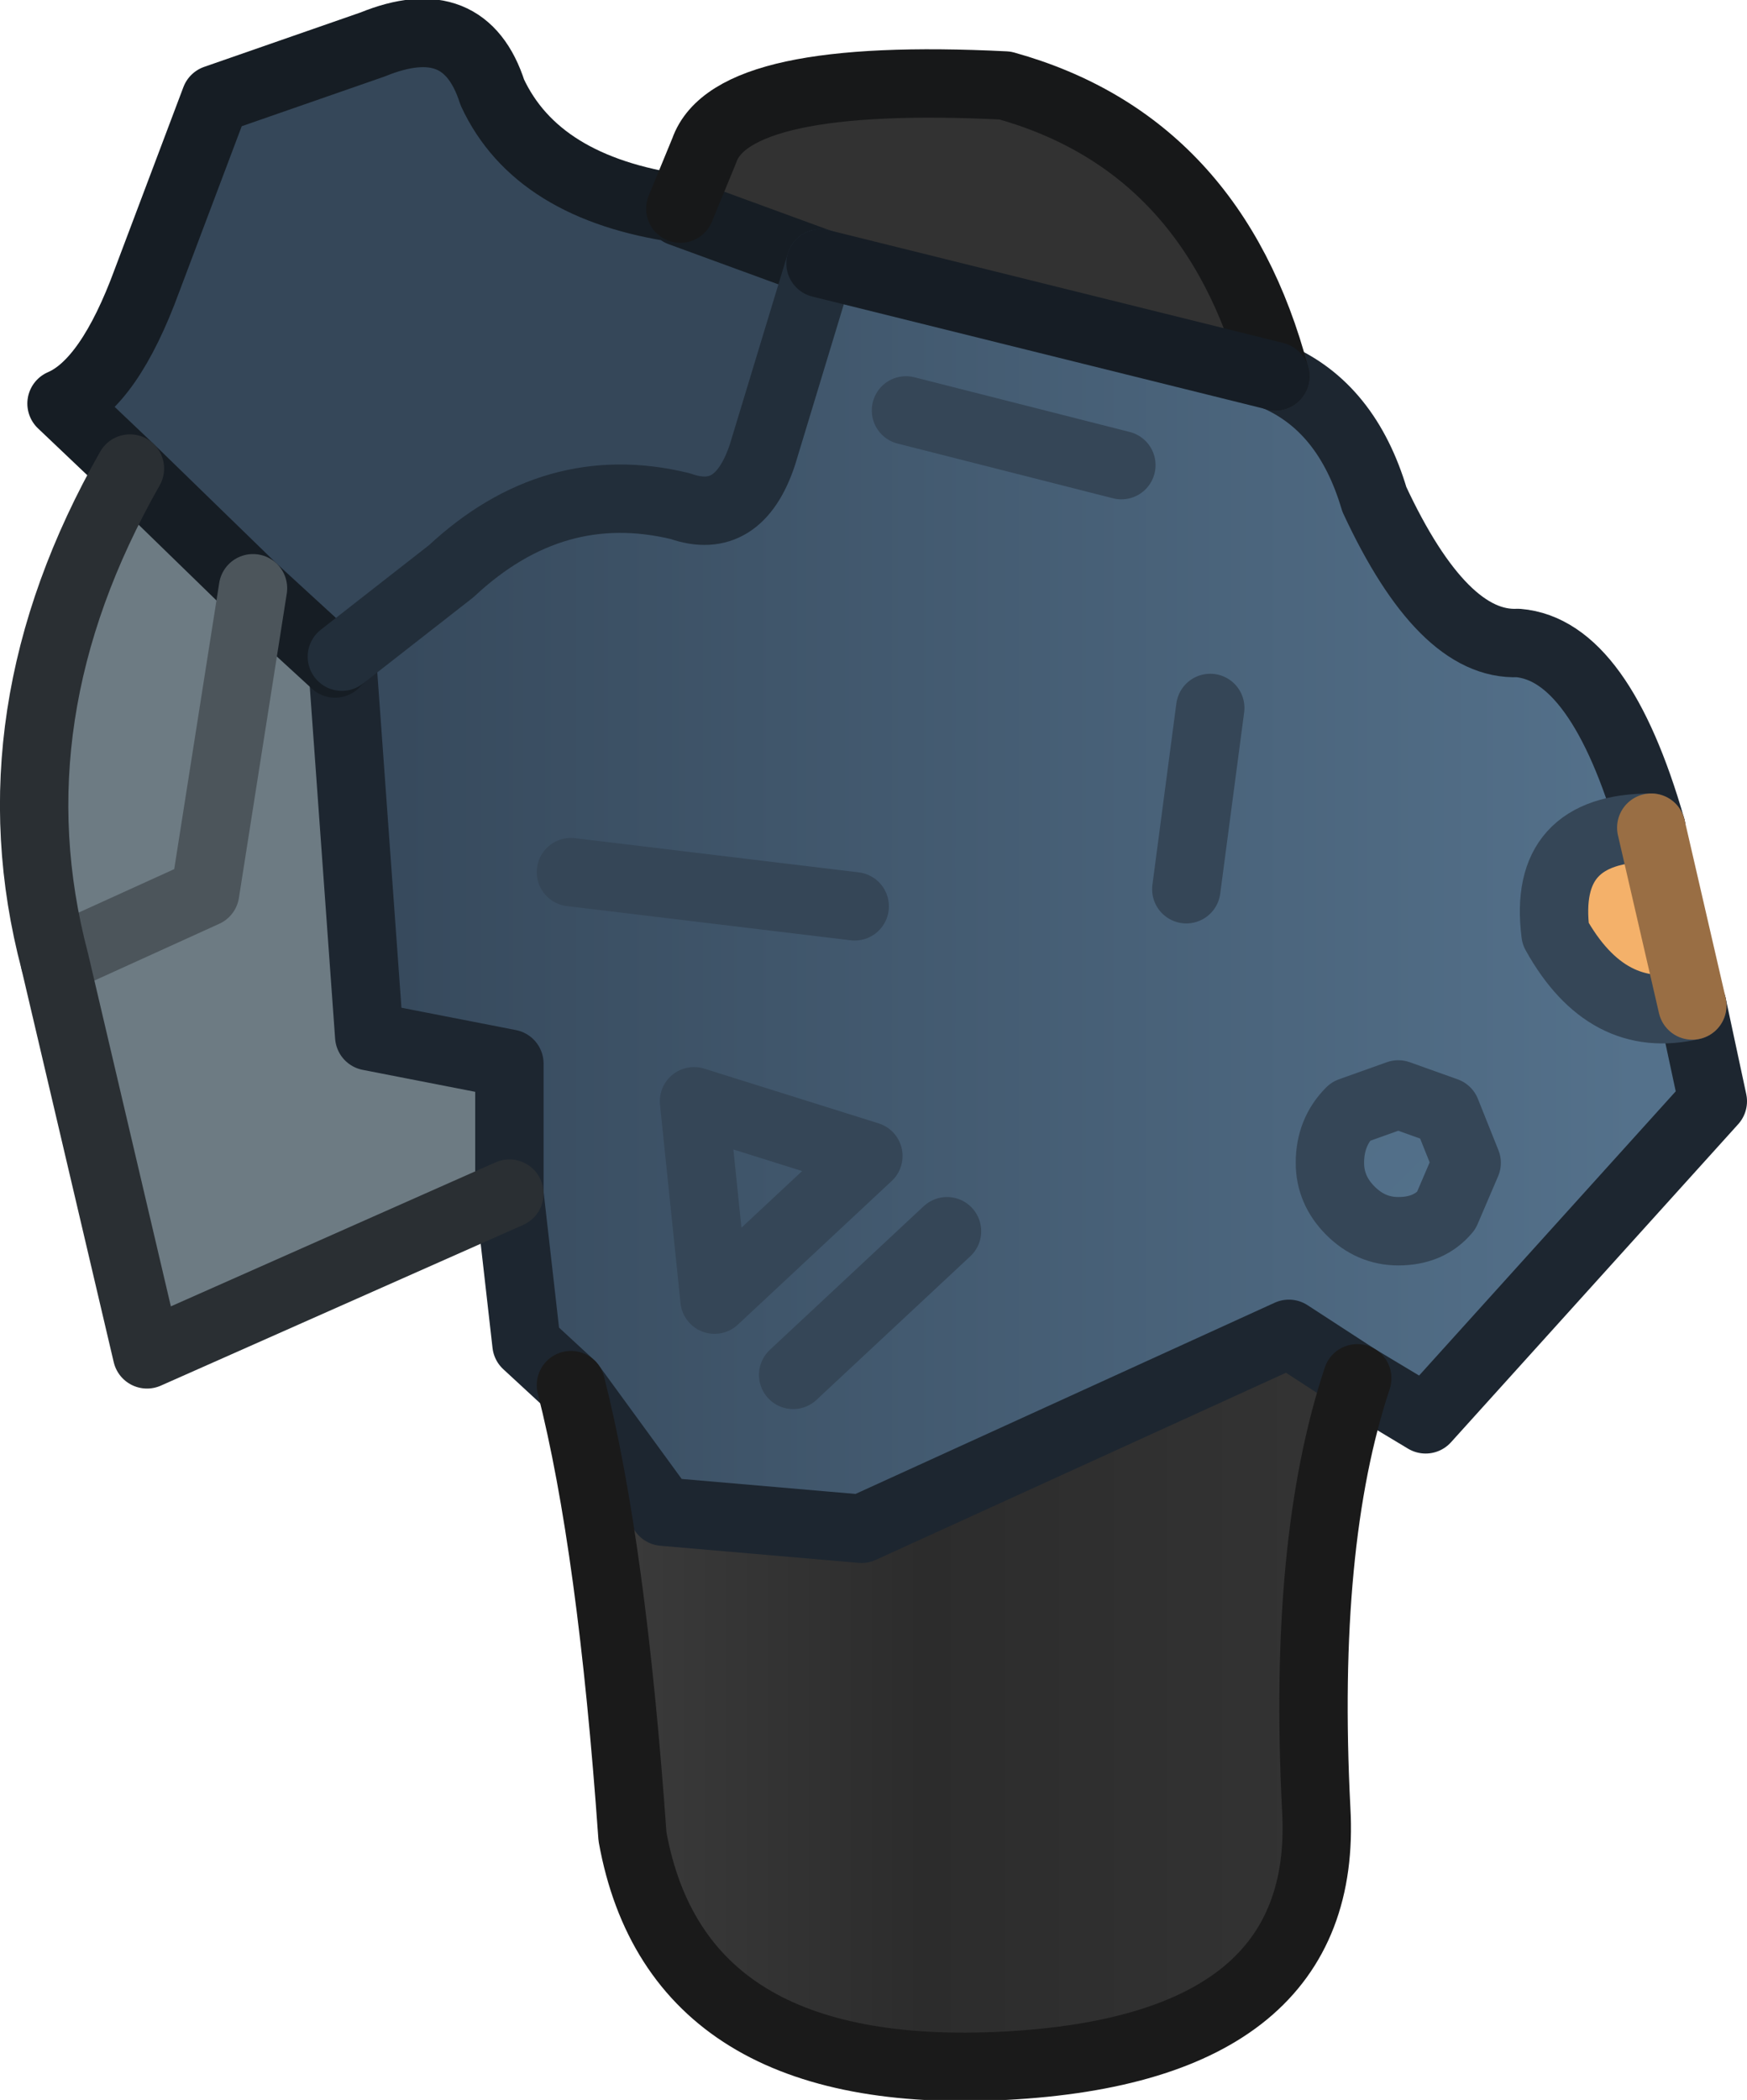 <?xml version="1.0" encoding="UTF-8" standalone="no"?>
<svg xmlns:xlink="http://www.w3.org/1999/xlink" height="30.7px" width="25.55px" xmlns="http://www.w3.org/2000/svg">
  <g transform="matrix(1.0, 0.0, 0.0, 1.0, 15.15, 30.25)">
    <path d="M3.5 -24.75 Q4.55 -24.3 4.95 -22.95 5.95 -20.8 7.05 -20.85 8.25 -20.75 9.0 -18.15 7.4 -18.15 7.6 -16.6 8.35 -15.25 9.6 -15.55 L9.9 -14.15 5.7 -9.5 4.7 -10.1 3.7 -10.75 -2.55 -7.9 -5.45 -8.15 -6.8 -10.0 -7.45 -10.6 -7.7 -12.8 -7.7 -14.7 -9.75 -15.1 -10.15 -20.65 -8.55 -21.9 Q-7.05 -23.3 -5.2 -22.85 -4.35 -22.55 -4.0 -23.6 L-3.15 -26.4 3.5 -24.75 M4.6 -14.0 Q4.3 -13.7 4.3 -13.25 4.3 -12.85 4.6 -12.55 4.9 -12.25 5.3 -12.25 5.75 -12.25 6.0 -12.55 L6.3 -13.25 6.0 -14.0 5.3 -14.25 4.6 -14.0 M2.55 -19.9 L2.2 -17.25 2.55 -19.9 M-2.65 -17.0 L-6.8 -17.5 -2.65 -17.0 M-2.45 -13.35 L-5.0 -14.15 -4.7 -11.25 -2.45 -13.35 -4.7 -11.25 -5.0 -14.15 -2.45 -13.35 M1.25 -23.45 L-1.9 -24.25 1.25 -23.45 M-1.3 -12.25 L-3.55 -10.15 -1.3 -12.25" fill="url(#gradient0)" fill-rule="evenodd" stroke="none"/>
    <path d="M4.6 -14.0 L5.3 -14.25 6.0 -14.0 6.3 -13.25 6.0 -12.55 Q5.75 -12.25 5.3 -12.25 4.9 -12.25 4.6 -12.55 4.3 -12.85 4.3 -13.25 4.3 -13.7 4.6 -14.0" fill="url(#gradient1)" fill-rule="evenodd" stroke="none"/>
    <path d="M4.7 -10.1 Q3.9 -7.7 4.1 -3.8 4.3 -0.3 -0.45 -0.05 -5.25 0.2 -5.9 -3.4 -6.2 -7.65 -6.8 -10.0 L-5.45 -8.15 -2.55 -7.9 3.7 -10.75 4.7 -10.1" fill="url(#gradient2)" fill-rule="evenodd" stroke="none"/>
    <path d="M-13.25 -23.4 L-14.25 -24.35 Q-13.55 -24.65 -13.0 -26.15 L-12.0 -28.8 -9.7 -29.6 Q-8.35 -30.15 -7.95 -28.9 -7.3 -27.5 -5.2 -27.2 L-5.2 -27.15 -3.15 -26.4 -4.0 -23.6 Q-4.35 -22.55 -5.2 -22.85 -7.05 -23.3 -8.55 -21.9 L-10.15 -20.65 -10.25 -20.55 -11.45 -21.65 -13.25 -23.4" fill="#354759" fill-rule="evenodd" stroke="none"/>
    <path d="M-5.2 -27.2 L-4.85 -28.05 Q-4.45 -29.2 -0.45 -29.0 2.6 -28.15 3.5 -24.75 L-3.15 -26.4 -5.2 -27.15 -5.2 -27.2" fill="#323232" fill-rule="evenodd" stroke="none"/>
    <path d="M-7.7 -12.8 L-13.0 -10.45 -14.35 -16.2 Q-15.3 -19.8 -13.25 -23.4 L-11.45 -21.65 -12.15 -17.2 -14.35 -16.2 -12.15 -17.2 -11.45 -21.65 -10.25 -20.55 -10.15 -20.65 -9.75 -15.1 -7.7 -14.7 -7.7 -12.8" fill="#6d7b83" fill-rule="evenodd" stroke="none"/>
    <path d="M9.0 -18.15 L9.6 -15.55 Q8.35 -15.25 7.6 -16.6 7.4 -18.15 9.0 -18.15" fill="#f4b16a" fill-rule="evenodd" stroke="none"/>
    <path d="M3.5 -24.75 Q4.55 -24.3 4.95 -22.95 5.95 -20.8 7.05 -20.85 8.25 -20.75 9.0 -18.15 M9.6 -15.55 L9.9 -14.15 5.7 -9.5 4.7 -10.1 3.7 -10.75 -2.55 -7.9 -5.45 -8.15 -6.8 -10.0 -7.45 -10.6 -7.7 -12.8 -7.7 -14.7 -9.75 -15.1 -10.15 -20.65" fill="none" stroke="#1d2630" stroke-linecap="round" stroke-linejoin="round" stroke-width="1.0"/>
    <path d="M4.7 -10.1 Q3.9 -7.7 4.1 -3.8 4.3 -0.3 -0.45 -0.05 -5.25 0.2 -5.9 -3.4 -6.2 -7.65 -6.8 -10.0" fill="none" stroke="#1a1a1a" stroke-linecap="round" stroke-linejoin="round" stroke-width="1.0"/>
    <path d="M-13.25 -23.4 L-14.25 -24.35 Q-13.55 -24.65 -13.0 -26.15 L-12.0 -28.8 -9.7 -29.6 Q-8.35 -30.15 -7.95 -28.9 -7.3 -27.5 -5.2 -27.2 L-5.2 -27.15 -3.15 -26.4 M-11.45 -21.65 L-13.25 -23.4 M-10.15 -20.65 L-10.25 -20.55 -11.45 -21.65" fill="none" stroke="#161d24" stroke-linecap="round" stroke-linejoin="round" stroke-width="1.0"/>
    <path d="M-5.2 -27.2 L-4.85 -28.05 Q-4.45 -29.2 -0.45 -29.0 2.6 -28.15 3.5 -24.75" fill="none" stroke="#171819" stroke-linecap="round" stroke-linejoin="round" stroke-width="1.0"/>
    <path d="M4.6 -14.0 L5.3 -14.25 6.0 -14.0 6.3 -13.25 6.0 -12.55 Q5.75 -12.25 5.3 -12.25 4.9 -12.25 4.6 -12.55 4.3 -12.85 4.3 -13.25 4.3 -13.7 4.6 -14.0 M9.0 -18.15 Q7.4 -18.15 7.6 -16.6 8.35 -15.25 9.6 -15.55 M2.2 -17.25 L2.55 -19.9 M-2.45 -13.35 L-4.7 -11.25 -5.0 -14.15 -2.45 -13.35 M-6.8 -17.5 L-2.65 -17.0 M-3.55 -10.15 L-1.3 -12.25 M-1.9 -24.25 L1.25 -23.45" fill="none" stroke="#354657" stroke-linecap="round" stroke-linejoin="round" stroke-width="1.0"/>
    <path d="M-3.15 -26.4 L-4.0 -23.6 Q-4.35 -22.55 -5.2 -22.85 -7.05 -23.3 -8.55 -21.9 L-10.15 -20.65" fill="none" stroke="#222e3a" stroke-linecap="round" stroke-linejoin="round" stroke-width="1.0"/>
    <path d="M-11.45 -21.65 L-12.15 -17.2 -14.35 -16.2" fill="none" stroke="#4c555b" stroke-linecap="round" stroke-linejoin="round" stroke-width="1.0"/>
    <path d="M3.5 -24.75 L-3.15 -26.4" fill="none" stroke="#161d25" stroke-linecap="round" stroke-linejoin="round" stroke-width="1.0"/>
    <path d="M-7.7 -12.8 L-13.0 -10.45 -14.35 -16.2 Q-15.3 -19.8 -13.25 -23.4" fill="none" stroke="#2a2f33" stroke-linecap="round" stroke-linejoin="round" stroke-width="1.0"/>
    <path d="M9.0 -18.15 L9.6 -15.55" fill="none" stroke="#996e44" stroke-linecap="round" stroke-linejoin="round" stroke-width="1.0"/>
  </g>
  <defs>
    <linearGradient gradientTransform="matrix(0.011, 0.0, 0.0, 0.011, -0.25, -17.15)" gradientUnits="userSpaceOnUse" id="gradient0" spreadMethod="pad" x1="-819.2" x2="819.2">
      <stop offset="0.0" stop-color="#374a5d"/>
      <stop offset="1.0" stop-color="#54718b"/>
    </linearGradient>
    <linearGradient gradientTransform="matrix(0.007, 0.007, -0.008, 0.008, -0.4, -16.0)" gradientUnits="userSpaceOnUse" id="gradient1" spreadMethod="pad" x1="-819.2" x2="819.2">
      <stop offset="0.0" stop-color="#465d75"/>
      <stop offset="1.0" stop-color="#54728c"/>
    </linearGradient>
    <linearGradient gradientTransform="matrix(-0.006, 0.0, 0.0, -0.006, -1.0, -5.35)" gradientUnits="userSpaceOnUse" id="gradient2" spreadMethod="pad" x1="-819.2" x2="819.2">
      <stop offset="0.0" stop-color="#333333"/>
      <stop offset="0.565" stop-color="#2c2c2c"/>
      <stop offset="1.0" stop-color="#3a3a3a"/>
    </linearGradient>
  </defs>
</svg>
